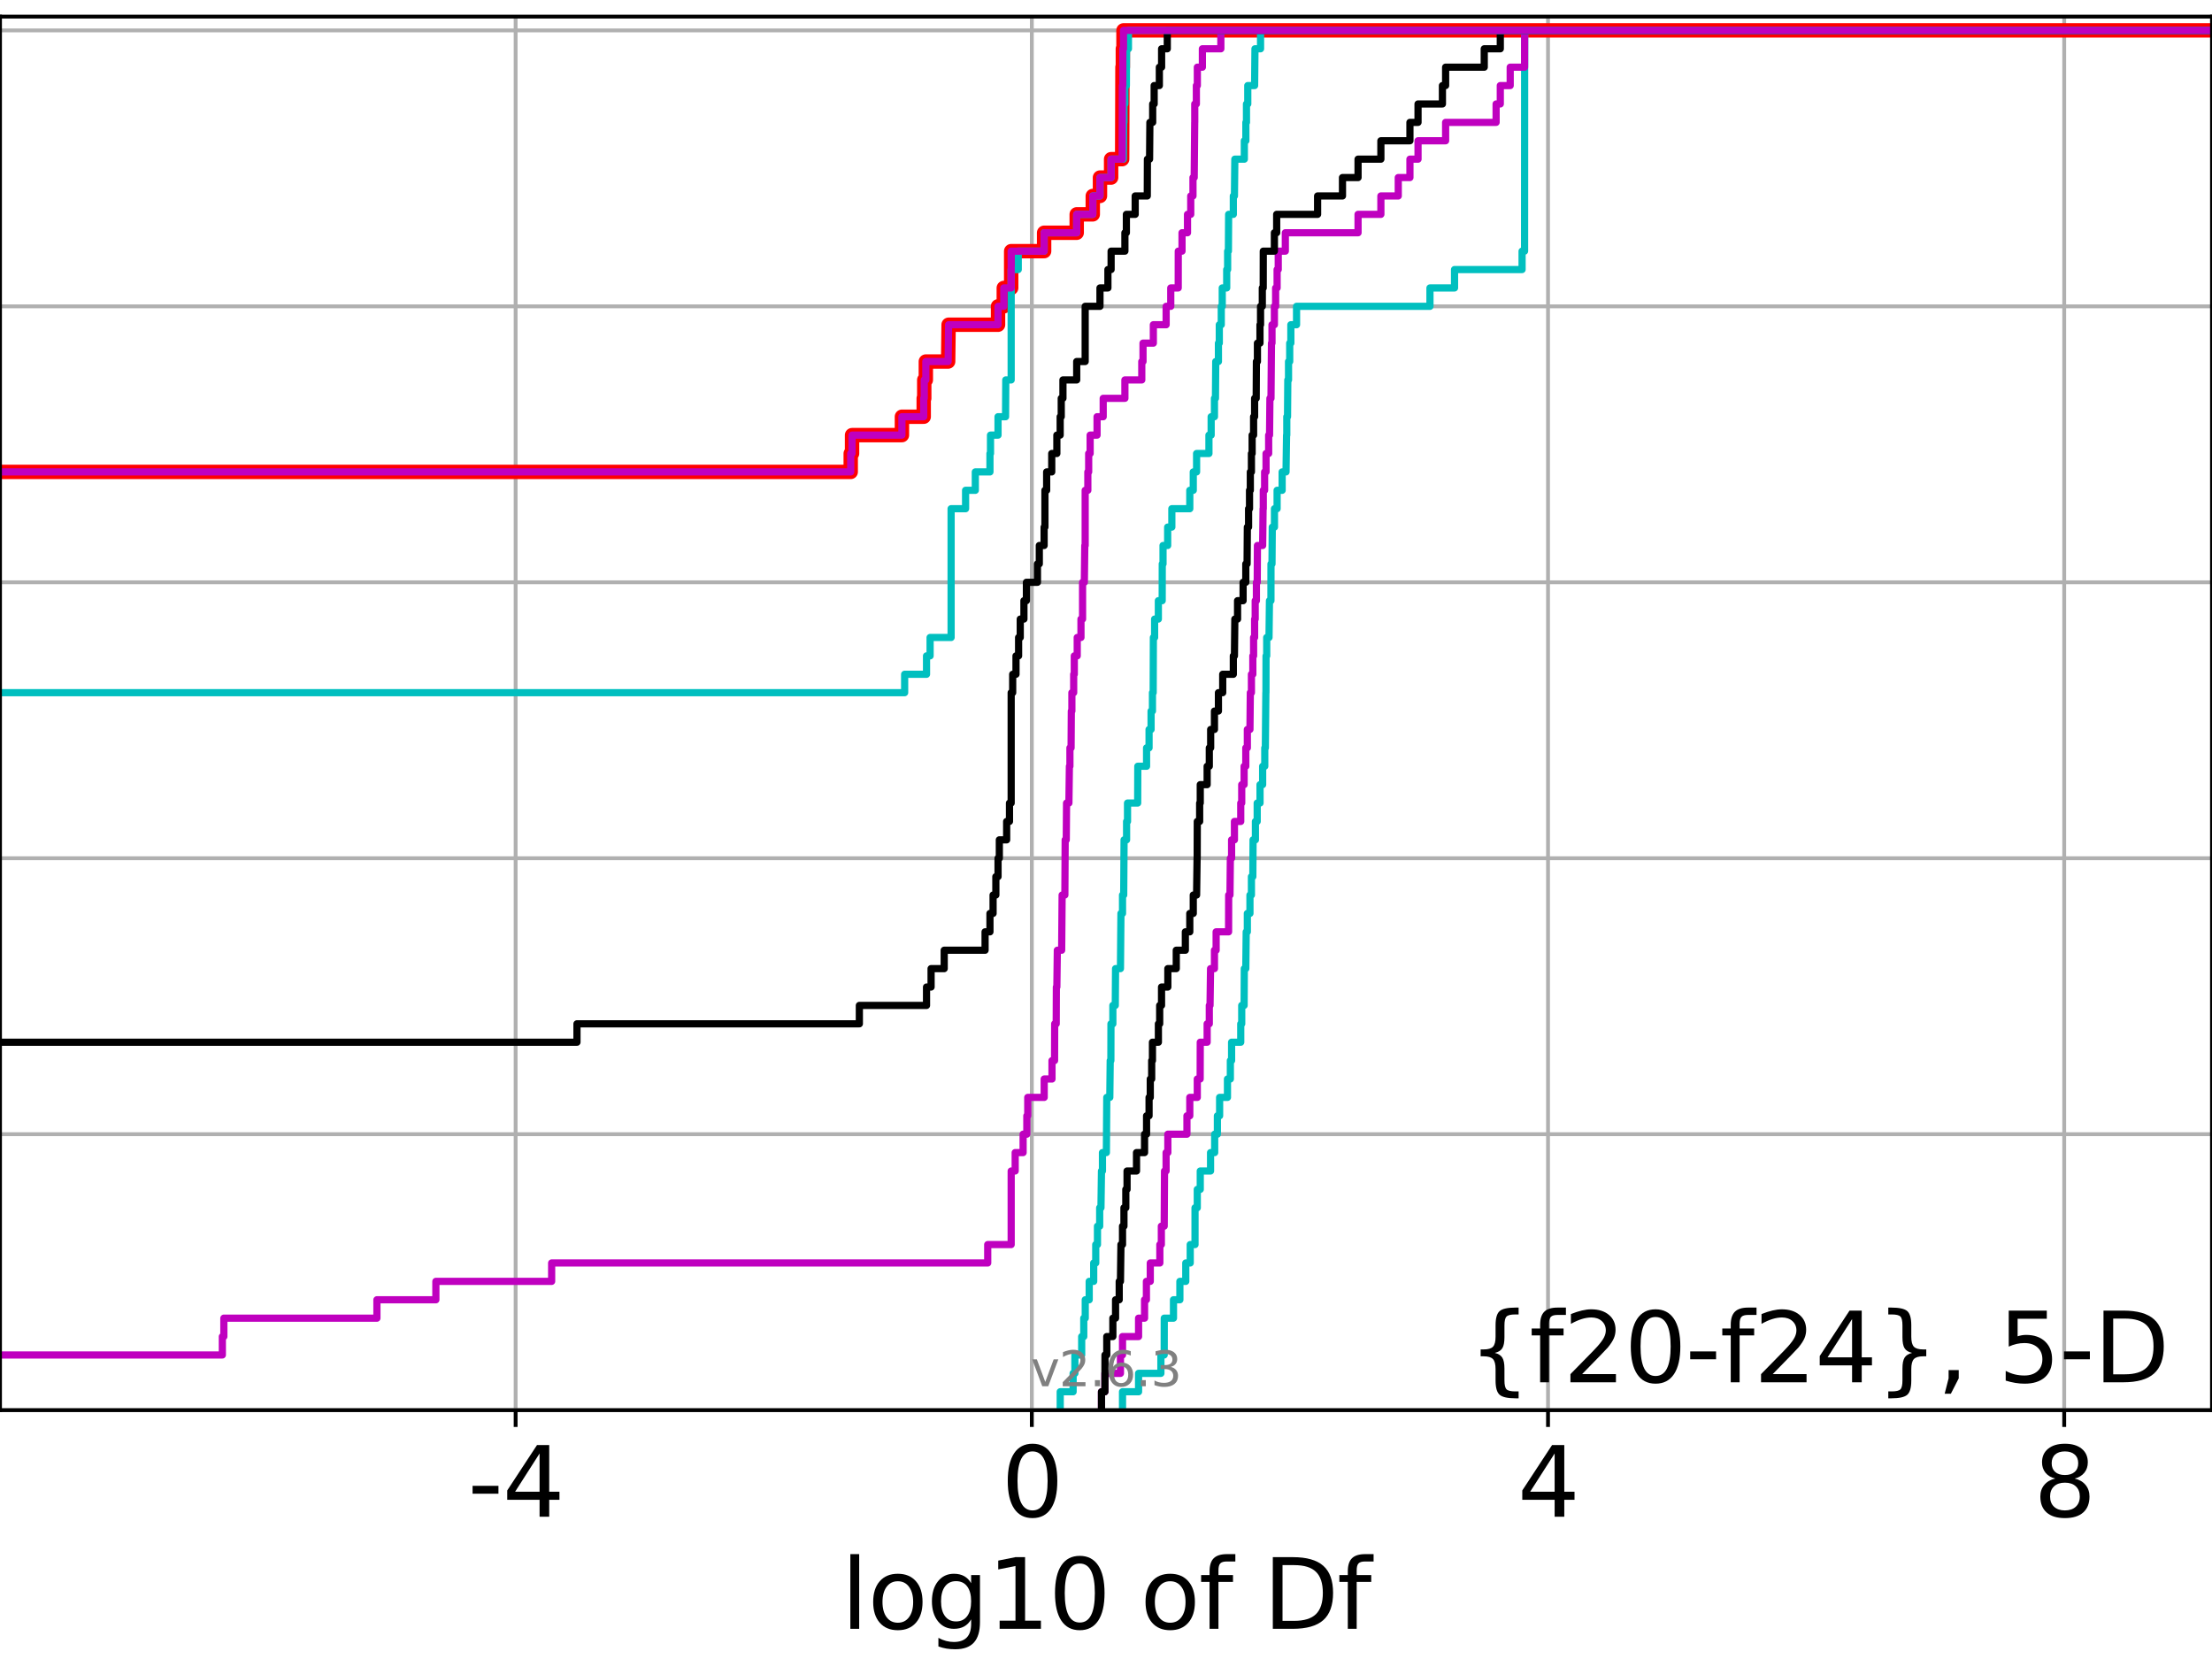 <?xml version="1.0" encoding="utf-8" standalone="no"?>
<!DOCTYPE svg PUBLIC "-//W3C//DTD SVG 1.1//EN"
  "http://www.w3.org/Graphics/SVG/1.1/DTD/svg11.dtd">
<svg xmlns:xlink="http://www.w3.org/1999/xlink" width="460.8pt" height="345.6pt" viewBox="0 0 460.8 345.6" xmlns="http://www.w3.org/2000/svg" version="1.1">
 <defs>
  <style type="text/css">*{stroke-linejoin: round; stroke-linecap: butt}</style>
 </defs>
 <g id="figure_1">
  <g id="patch_1">
   <path d="M 0 345.6 
L 460.8 345.6 
L 460.8 0 
L 0 0 
z
" style="fill: #ffffff"/>
  </g>
  <g id="axes_1">
   <g id="patch_2">
    <path d="M 0 293.76 
L 460.8 293.76 
L 460.8 3.456 
L 0 3.456 
z
" style="fill: #ffffff"/>
   </g>
   <g id="matplotlib.axis_1">
    <g id="xtick_1">
     <g id="line2d_1">
      <path d="M 107.416 293.76 
L 107.416 3.456 
" clip-path="url(#p7e2be5f527)" style="fill: none; stroke: #b0b0b0; stroke-width: 0.8; stroke-linecap: square"/>
     </g>
     <g id="line2d_2">
      <defs>
       <path id="m6f8d65b8a9" d="M 0 0 
L 0 3.5 
" style="stroke: #000000; stroke-width: 0.8"/>
      </defs>
      <g>
       <use xlink:href="#m6f8d65b8a9" x="107.416" y="293.76" style="stroke: #000000; stroke-width: 0.8"/>
      </g>
     </g>
     <g id="text_1">
      <!-- -4 -->
      <g transform="translate(97.446 315.957)scale(0.2 -0.2)">
       <defs>
        <path id="DejaVuSans-2d" d="M 313 2009 
L 1997 2009 
L 1997 1497 
L 313 1497 
L 313 2009 
z
" transform="scale(0.016)"/>
        <path id="DejaVuSans-34" d="M 2419 4116 
L 825 1625 
L 2419 1625 
L 2419 4116 
z
M 2253 4666 
L 3047 4666 
L 3047 1625 
L 3713 1625 
L 3713 1100 
L 3047 1100 
L 3047 0 
L 2419 0 
L 2419 1100 
L 313 1100 
L 313 1709 
L 2253 4666 
z
" transform="scale(0.016)"/>
       </defs>
       <use xlink:href="#DejaVuSans-2d"/>
       <use xlink:href="#DejaVuSans-34" x="36.084"/>
      </g>
     </g>
    </g>
    <g id="xtick_2">
     <g id="line2d_3">
      <path d="M 214.948 293.76 
L 214.948 3.456 
" clip-path="url(#p7e2be5f527)" style="fill: none; stroke: #b0b0b0; stroke-width: 0.8; stroke-linecap: square"/>
     </g>
     <g id="line2d_4">
      <g>
       <use xlink:href="#m6f8d65b8a9" x="214.948" y="293.76" style="stroke: #000000; stroke-width: 0.8"/>
      </g>
     </g>
     <g id="text_2">
      <!-- 0 -->
      <g transform="translate(208.586 315.957)scale(0.2 -0.2)">
       <defs>
        <path id="DejaVuSans-30" d="M 2034 4250 
Q 1547 4250 1301 3770 
Q 1056 3291 1056 2328 
Q 1056 1369 1301 889 
Q 1547 409 2034 409 
Q 2525 409 2770 889 
Q 3016 1369 3016 2328 
Q 3016 3291 2770 3770 
Q 2525 4250 2034 4250 
z
M 2034 4750 
Q 2819 4750 3233 4129 
Q 3647 3509 3647 2328 
Q 3647 1150 3233 529 
Q 2819 -91 2034 -91 
Q 1250 -91 836 529 
Q 422 1150 422 2328 
Q 422 3509 836 4129 
Q 1250 4750 2034 4750 
z
" transform="scale(0.016)"/>
       </defs>
       <use xlink:href="#DejaVuSans-30"/>
      </g>
     </g>
    </g>
    <g id="xtick_3">
     <g id="line2d_5">
      <path d="M 322.481 293.76 
L 322.481 3.456 
" clip-path="url(#p7e2be5f527)" style="fill: none; stroke: #b0b0b0; stroke-width: 0.8; stroke-linecap: square"/>
     </g>
     <g id="line2d_6">
      <g>
       <use xlink:href="#m6f8d65b8a9" x="322.481" y="293.76" style="stroke: #000000; stroke-width: 0.8"/>
      </g>
     </g>
     <g id="text_3">
      <!-- 4 -->
      <g transform="translate(316.118 315.957)scale(0.2 -0.2)">
       <use xlink:href="#DejaVuSans-34"/>
      </g>
     </g>
    </g>
    <g id="xtick_4">
     <g id="line2d_7">
      <path d="M 430.013 293.76 
L 430.013 3.456 
" clip-path="url(#p7e2be5f527)" style="fill: none; stroke: #b0b0b0; stroke-width: 0.8; stroke-linecap: square"/>
     </g>
     <g id="line2d_8">
      <g>
       <use xlink:href="#m6f8d65b8a9" x="430.013" y="293.76" style="stroke: #000000; stroke-width: 0.8"/>
      </g>
     </g>
     <g id="text_4">
      <!-- 8 -->
      <g transform="translate(423.65 315.957)scale(0.2 -0.2)">
       <defs>
        <path id="DejaVuSans-38" d="M 2034 2216 
Q 1584 2216 1326 1975 
Q 1069 1734 1069 1313 
Q 1069 891 1326 650 
Q 1584 409 2034 409 
Q 2484 409 2743 651 
Q 3003 894 3003 1313 
Q 3003 1734 2745 1975 
Q 2488 2216 2034 2216 
z
M 1403 2484 
Q 997 2584 770 2862 
Q 544 3141 544 3541 
Q 544 4100 942 4425 
Q 1341 4750 2034 4750 
Q 2731 4750 3128 4425 
Q 3525 4100 3525 3541 
Q 3525 3141 3298 2862 
Q 3072 2584 2669 2484 
Q 3125 2378 3379 2068 
Q 3634 1759 3634 1313 
Q 3634 634 3220 271 
Q 2806 -91 2034 -91 
Q 1263 -91 848 271 
Q 434 634 434 1313 
Q 434 1759 690 2068 
Q 947 2378 1403 2484 
z
M 1172 3481 
Q 1172 3119 1398 2916 
Q 1625 2713 2034 2713 
Q 2441 2713 2670 2916 
Q 2900 3119 2900 3481 
Q 2900 3844 2670 4047 
Q 2441 4250 2034 4250 
Q 1625 4250 1398 4047 
Q 1172 3844 1172 3481 
z
" transform="scale(0.016)"/>
       </defs>
       <use xlink:href="#DejaVuSans-38"/>
      </g>
     </g>
    </g>
    <g id="text_5">
     <!-- log10 of Df -->
     <g transform="translate(175.214 339.313)scale(0.2 -0.2)">
      <defs>
       <path id="DejaVuSans-6c" d="M 603 4863 
L 1178 4863 
L 1178 0 
L 603 0 
L 603 4863 
z
" transform="scale(0.016)"/>
       <path id="DejaVuSans-6f" d="M 1959 3097 
Q 1497 3097 1228 2736 
Q 959 2375 959 1747 
Q 959 1119 1226 758 
Q 1494 397 1959 397 
Q 2419 397 2687 759 
Q 2956 1122 2956 1747 
Q 2956 2369 2687 2733 
Q 2419 3097 1959 3097 
z
M 1959 3584 
Q 2709 3584 3137 3096 
Q 3566 2609 3566 1747 
Q 3566 888 3137 398 
Q 2709 -91 1959 -91 
Q 1206 -91 779 398 
Q 353 888 353 1747 
Q 353 2609 779 3096 
Q 1206 3584 1959 3584 
z
" transform="scale(0.016)"/>
       <path id="DejaVuSans-67" d="M 2906 1791 
Q 2906 2416 2648 2759 
Q 2391 3103 1925 3103 
Q 1463 3103 1205 2759 
Q 947 2416 947 1791 
Q 947 1169 1205 825 
Q 1463 481 1925 481 
Q 2391 481 2648 825 
Q 2906 1169 2906 1791 
z
M 3481 434 
Q 3481 -459 3084 -895 
Q 2688 -1331 1869 -1331 
Q 1566 -1331 1297 -1286 
Q 1028 -1241 775 -1147 
L 775 -588 
Q 1028 -725 1275 -790 
Q 1522 -856 1778 -856 
Q 2344 -856 2625 -561 
Q 2906 -266 2906 331 
L 2906 616 
Q 2728 306 2450 153 
Q 2172 0 1784 0 
Q 1141 0 747 490 
Q 353 981 353 1791 
Q 353 2603 747 3093 
Q 1141 3584 1784 3584 
Q 2172 3584 2450 3431 
Q 2728 3278 2906 2969 
L 2906 3500 
L 3481 3500 
L 3481 434 
z
" transform="scale(0.016)"/>
       <path id="DejaVuSans-31" d="M 794 531 
L 1825 531 
L 1825 4091 
L 703 3866 
L 703 4441 
L 1819 4666 
L 2450 4666 
L 2450 531 
L 3481 531 
L 3481 0 
L 794 0 
L 794 531 
z
" transform="scale(0.016)"/>
       <path id="DejaVuSans-20" transform="scale(0.016)"/>
       <path id="DejaVuSans-66" d="M 2375 4863 
L 2375 4384 
L 1825 4384 
Q 1516 4384 1395 4259 
Q 1275 4134 1275 3809 
L 1275 3500 
L 2222 3500 
L 2222 3053 
L 1275 3053 
L 1275 0 
L 697 0 
L 697 3053 
L 147 3053 
L 147 3500 
L 697 3500 
L 697 3744 
Q 697 4328 969 4595 
Q 1241 4863 1831 4863 
L 2375 4863 
z
" transform="scale(0.016)"/>
       <path id="DejaVuSans-44" d="M 1259 4147 
L 1259 519 
L 2022 519 
Q 2988 519 3436 956 
Q 3884 1394 3884 2338 
Q 3884 3275 3436 3711 
Q 2988 4147 2022 4147 
L 1259 4147 
z
M 628 4666 
L 1925 4666 
Q 3281 4666 3915 4102 
Q 4550 3538 4550 2338 
Q 4550 1131 3912 565 
Q 3275 0 1925 0 
L 628 0 
L 628 4666 
z
" transform="scale(0.016)"/>
      </defs>
      <use xlink:href="#DejaVuSans-6c"/>
      <use xlink:href="#DejaVuSans-6f" x="27.783"/>
      <use xlink:href="#DejaVuSans-67" x="88.965"/>
      <use xlink:href="#DejaVuSans-31" x="152.441"/>
      <use xlink:href="#DejaVuSans-30" x="216.064"/>
      <use xlink:href="#DejaVuSans-20" x="279.688"/>
      <use xlink:href="#DejaVuSans-6f" x="311.475"/>
      <use xlink:href="#DejaVuSans-66" x="372.656"/>
      <use xlink:href="#DejaVuSans-20" x="407.861"/>
      <use xlink:href="#DejaVuSans-44" x="439.648"/>
      <use xlink:href="#DejaVuSans-66" x="516.65"/>
     </g>
    </g>
   </g>
   <g id="matplotlib.axis_2">
    <g id="ytick_1">
     <g id="line2d_9">
      <path d="M 0 293.76 
L 460.8 293.76 
" clip-path="url(#p7e2be5f527)" style="fill: none; stroke: #b0b0b0; stroke-width: 0.8; stroke-linecap: square"/>
     </g>
     <g id="line2d_10">
      <defs>
       <path id="m9311a2b0b7" d="M 0 0 
L -3.5 0 
" style="stroke: #000000; stroke-width: 0.8"/>
      </defs>
      <g>
       <use xlink:href="#m9311a2b0b7" x="0" y="293.76" style="stroke: #000000; stroke-width: 0.8"/>
      </g>
     </g>
    </g>
    <g id="ytick_2">
     <g id="line2d_11">
      <path d="M 0 236.274 
L 460.8 236.274 
" clip-path="url(#p7e2be5f527)" style="fill: none; stroke: #b0b0b0; stroke-width: 0.8; stroke-linecap: square"/>
     </g>
     <g id="line2d_12">
      <g>
       <use xlink:href="#m9311a2b0b7" x="0" y="236.274" style="stroke: #000000; stroke-width: 0.8"/>
      </g>
     </g>
    </g>
    <g id="ytick_3">
     <g id="line2d_13">
      <path d="M 0 178.788 
L 460.8 178.788 
" clip-path="url(#p7e2be5f527)" style="fill: none; stroke: #b0b0b0; stroke-width: 0.8; stroke-linecap: square"/>
     </g>
     <g id="line2d_14">
      <g>
       <use xlink:href="#m9311a2b0b7" x="0" y="178.788" style="stroke: #000000; stroke-width: 0.8"/>
      </g>
     </g>
    </g>
    <g id="ytick_4">
     <g id="line2d_15">
      <path d="M 0 121.302 
L 460.8 121.302 
" clip-path="url(#p7e2be5f527)" style="fill: none; stroke: #b0b0b0; stroke-width: 0.8; stroke-linecap: square"/>
     </g>
     <g id="line2d_16">
      <g>
       <use xlink:href="#m9311a2b0b7" x="0" y="121.302" style="stroke: #000000; stroke-width: 0.8"/>
      </g>
     </g>
    </g>
    <g id="ytick_5">
     <g id="line2d_17">
      <path d="M 0 63.816 
L 460.8 63.816 
" clip-path="url(#p7e2be5f527)" style="fill: none; stroke: #b0b0b0; stroke-width: 0.8; stroke-linecap: square"/>
     </g>
     <g id="line2d_18">
      <g>
       <use xlink:href="#m9311a2b0b7" x="0" y="63.816" style="stroke: #000000; stroke-width: 0.8"/>
      </g>
     </g>
    </g>
    <g id="ytick_6">
     <g id="line2d_19">
      <path d="M 0 6.33 
L 460.8 6.33 
" clip-path="url(#p7e2be5f527)" style="fill: none; stroke: #b0b0b0; stroke-width: 0.8; stroke-linecap: square"/>
     </g>
     <g id="line2d_20">
      <g>
       <use xlink:href="#m9311a2b0b7" x="0" y="6.33" style="stroke: #000000; stroke-width: 0.8"/>
      </g>
     </g>
    </g>
   </g>
   <g id="line2d_21">
    <path d="M -1 98.308 
L 177.221 98.308 
L 177.221 94.475 
L 177.499 94.475 
L 177.499 90.643 
L 187.887 90.643 
L 187.887 86.811 
L 192.427 86.811 
L 192.427 82.978 
L 192.538 82.978 
L 192.538 79.146 
L 192.868 79.146 
L 192.868 75.313 
L 197.516 75.313 
L 197.613 67.649 
L 207.909 67.649 
L 207.909 63.816 
L 209.106 63.816 
L 209.106 59.984 
L 210.647 59.984 
L 210.647 52.319 
L 217.509 52.319 
L 217.509 48.487 
L 224.297 48.487 
L 224.297 44.654 
L 227.646 44.654 
L 227.646 40.822 
L 229.144 40.822 
L 229.144 36.989 
L 231.465 36.989 
L 231.465 33.157 
L 233.767 33.157 
L 233.828 13.995 
L 233.911 13.995 
L 233.911 10.163 
L 234.043 10.163 
L 234.043 6.33 
L 234.043 6.33 
L 460.8 6.33 
L 460.8 6.33 
" clip-path="url(#p7e2be5f527)" style="fill: none; stroke: #ff0000; stroke-width: 3; stroke-linecap: square"/>
   </g>
   <g id="line2d_22">
    <path d="M 233.84 293.76 
L 233.84 289.928 
L 237.185 289.928 
L 237.185 286.095 
L 241.835 286.095 
L 241.835 282.263 
L 242.525 282.263 
L 242.537 274.598 
L 244.459 274.598 
L 244.459 270.766 
L 245.791 270.766 
L 245.791 266.933 
L 247.019 266.933 
L 247.019 263.101 
L 247.945 263.101 
L 247.945 259.268 
L 248.944 259.268 
L 248.947 251.604 
L 249.417 251.604 
L 249.417 247.771 
L 250.035 247.771 
L 250.035 243.939 
L 252.181 243.939 
L 252.181 240.106 
L 253.039 240.106 
L 253.039 236.274 
L 253.604 236.274 
L 253.604 232.442 
L 254.069 232.442 
L 254.069 228.609 
L 255.704 228.609 
L 255.704 224.777 
L 256.305 224.777 
L 256.305 220.944 
L 256.563 220.944 
L 256.563 217.112 
L 258.47 217.112 
L 258.47 213.28 
L 258.675 213.28 
L 258.675 209.447 
L 259.172 209.447 
L 259.212 201.782 
L 259.522 201.782 
L 259.608 194.118 
L 259.845 194.118 
L 259.845 190.285 
L 260.388 190.285 
L 260.388 186.453 
L 260.695 186.453 
L 260.695 182.621 
L 260.986 182.621 
L 261.037 174.956 
L 261.527 174.956 
L 261.527 171.123 
L 261.898 171.123 
L 261.898 167.291 
L 262.486 167.291 
L 262.486 163.459 
L 263.032 163.459 
L 263.032 159.626 
L 263.476 159.626 
L 263.476 155.794 
L 263.594 155.794 
L 263.703 144.297 
L 263.721 144.297 
L 263.74 136.632 
L 263.88 136.632 
L 263.88 132.799 
L 264.358 132.799 
L 264.451 125.135 
L 264.761 125.135 
L 264.771 117.47 
L 264.981 117.47 
L 265.04 109.805 
L 265.495 109.805 
L 265.495 105.973 
L 266.044 105.973 
L 266.044 102.14 
L 267.096 102.14 
L 267.096 98.308 
L 267.904 98.308 
L 268.014 90.643 
L 268.062 90.643 
L 268.062 86.811 
L 268.215 86.811 
L 268.274 79.146 
L 268.424 79.146 
L 268.424 75.313 
L 268.67 75.313 
L 268.67 71.481 
L 268.907 71.481 
L 268.907 67.649 
L 270.095 67.649 
L 270.095 63.816 
L 297.886 63.816 
L 297.886 59.984 
L 303.007 59.984 
L 303.007 56.151 
L 317.077 56.151 
L 317.077 52.319 
L 317.598 52.319 
L 317.616 6.33 
L 317.616 6.33 
L 460.8 6.33 
L 460.8 6.33 
" clip-path="url(#p7e2be5f527)" style="fill: none; stroke: #00bfbf; stroke-width: 1.5; stroke-linecap: square"/>
   </g>
   <g id="line2d_23">
    <path d="M 229.459 293.76 
L 229.459 289.928 
L 230.172 289.928 
L 230.172 286.095 
L 233.41 286.095 
L 233.41 282.263 
L 233.84 282.263 
L 233.84 278.43 
L 237.185 278.43 
L 237.185 274.598 
L 238.432 274.598 
L 238.432 270.766 
L 238.818 270.766 
L 238.818 266.933 
L 239.625 266.933 
L 239.625 263.101 
L 241.616 263.101 
L 241.616 259.268 
L 241.929 259.268 
L 241.929 255.436 
L 242.525 255.436 
L 242.593 243.939 
L 242.919 243.939 
L 242.919 240.106 
L 243.282 240.106 
L 243.282 236.274 
L 247.261 236.274 
L 247.261 232.442 
L 247.855 232.442 
L 247.855 228.609 
L 249.417 228.609 
L 249.417 224.777 
L 250.015 224.777 
L 250.035 217.112 
L 251.47 217.112 
L 251.47 213.28 
L 251.92 213.28 
L 251.92 209.447 
L 252.072 209.447 
L 252.181 201.782 
L 252.993 201.782 
L 252.993 197.95 
L 253.343 197.95 
L 253.343 194.118 
L 255.936 194.118 
L 255.956 186.453 
L 256.226 186.453 
L 256.305 178.788 
L 256.563 178.788 
L 256.563 174.956 
L 257.157 174.956 
L 257.157 171.123 
L 258.47 171.123 
L 258.47 167.291 
L 258.675 167.291 
L 258.675 163.459 
L 259.172 163.459 
L 259.172 159.626 
L 259.522 159.626 
L 259.522 155.794 
L 259.845 155.794 
L 259.845 151.961 
L 260.388 151.961 
L 260.466 144.297 
L 260.695 144.297 
L 260.695 140.464 
L 260.986 140.464 
L 260.986 136.632 
L 261.147 136.632 
L 261.147 132.799 
L 261.358 132.799 
L 261.358 128.967 
L 261.481 128.967 
L 261.481 125.135 
L 261.733 125.135 
L 261.733 121.302 
L 261.902 121.302 
L 261.946 113.637 
L 263.032 113.637 
L 263.123 105.973 
L 263.164 105.973 
L 263.164 102.14 
L 263.442 102.14 
L 263.442 98.308 
L 263.74 98.308 
L 263.74 94.475 
L 264.284 94.475 
L 264.284 90.643 
L 264.47 90.643 
L 264.546 82.978 
L 264.771 82.978 
L 264.872 71.481 
L 264.981 71.481 
L 264.981 67.649 
L 265.479 67.649 
L 265.479 63.816 
L 265.736 63.816 
L 265.736 59.984 
L 266.044 59.984 
L 266.044 56.151 
L 266.282 56.151 
L 266.282 52.319 
L 267.757 52.319 
L 267.757 48.487 
L 282.908 48.487 
L 282.908 44.654 
L 287.662 44.654 
L 287.662 40.822 
L 291.284 40.822 
L 291.284 36.989 
L 293.714 36.989 
L 293.714 33.157 
L 295.403 33.157 
L 295.403 29.325 
L 301.149 29.325 
L 301.149 25.492 
L 311.668 25.492 
L 311.668 21.66 
L 312.539 21.66 
L 312.539 17.827 
L 314.603 17.827 
L 314.603 13.995 
L 317.598 13.995 
L 317.616 6.33 
L 317.616 6.33 
L 460.8 6.33 
L 460.8 6.33 
" clip-path="url(#p7e2be5f527)" style="fill: none; stroke: #bf00bf; stroke-width: 1.5; stroke-linecap: square"/>
   </g>
   <g id="line2d_24">
    <path d="M 229.459 293.76 
L 229.459 289.928 
L 230.172 289.928 
L 230.192 282.263 
L 230.562 282.263 
L 230.562 278.43 
L 231.828 278.43 
L 231.828 274.598 
L 232.391 274.598 
L 232.391 270.766 
L 233.153 270.766 
L 233.153 266.933 
L 233.41 266.933 
L 233.513 259.268 
L 233.84 259.268 
L 233.84 255.436 
L 234.14 255.436 
L 234.14 251.604 
L 234.528 251.604 
L 234.528 247.771 
L 234.787 247.771 
L 234.787 243.939 
L 236.757 243.939 
L 236.757 240.106 
L 238.432 240.106 
L 238.432 236.274 
L 238.851 236.274 
L 238.851 232.442 
L 239.371 232.442 
L 239.371 228.609 
L 239.625 228.609 
L 239.625 224.777 
L 239.917 224.777 
L 239.917 220.944 
L 240.077 220.944 
L 240.077 217.112 
L 241.316 217.112 
L 241.316 213.28 
L 241.584 213.28 
L 241.584 209.447 
L 241.968 209.447 
L 241.968 205.615 
L 243.282 205.615 
L 243.282 201.782 
L 245.038 201.782 
L 245.038 197.95 
L 246.93 197.95 
L 246.93 194.118 
L 247.855 194.118 
L 247.855 190.285 
L 248.58 190.285 
L 248.58 186.453 
L 249.273 186.453 
L 249.376 178.788 
L 249.394 178.788 
L 249.417 171.123 
L 249.909 171.123 
L 249.909 167.291 
L 250.035 167.291 
L 250.035 163.459 
L 251.47 163.459 
L 251.47 159.626 
L 251.92 159.626 
L 251.92 155.794 
L 252.204 155.794 
L 252.204 151.961 
L 252.993 151.961 
L 252.993 148.129 
L 253.822 148.129 
L 253.822 144.297 
L 254.713 144.297 
L 254.713 140.464 
L 256.925 140.464 
L 256.925 136.632 
L 257.157 136.632 
L 257.239 128.967 
L 257.807 128.967 
L 257.807 125.135 
L 258.96 125.135 
L 258.96 121.302 
L 259.522 121.302 
L 259.522 117.47 
L 259.79 117.47 
L 259.845 109.805 
L 260.101 109.805 
L 260.101 105.973 
L 260.297 105.973 
L 260.297 102.14 
L 260.466 102.14 
L 260.466 98.308 
L 260.695 98.308 
L 260.695 94.475 
L 260.842 94.475 
L 260.842 90.643 
L 261.147 90.643 
L 261.147 86.811 
L 261.358 86.811 
L 261.358 82.978 
L 261.69 82.978 
L 261.733 75.313 
L 261.946 75.313 
L 261.946 71.481 
L 262.475 71.481 
L 262.475 67.649 
L 262.595 67.649 
L 262.595 63.816 
L 262.962 63.816 
L 262.962 59.984 
L 263.152 59.984 
L 263.164 52.319 
L 265.479 52.319 
L 265.479 48.487 
L 265.955 48.487 
L 265.955 44.654 
L 274.48 44.654 
L 274.48 40.822 
L 279.663 40.822 
L 279.663 36.989 
L 282.908 36.989 
L 282.908 33.157 
L 287.662 33.157 
L 287.662 29.325 
L 293.714 29.325 
L 293.714 25.492 
L 295.403 25.492 
L 295.403 21.66 
L 300.483 21.66 
L 300.483 17.827 
L 301.149 17.827 
L 301.149 13.995 
L 309.195 13.995 
L 309.195 10.163 
L 312.539 10.163 
L 312.539 6.33 
L 312.539 6.33 
L 460.8 6.33 
L 460.8 6.33 
" clip-path="url(#p7e2be5f527)" style="fill: none; stroke: #000000; stroke-width: 1.5; stroke-linecap: square"/>
   </g>
   <g id="line2d_25">
    <path d="M 220.862 293.76 
L 220.862 289.928 
L 223.55 289.928 
L 223.55 286.095 
L 223.92 286.095 
L 223.92 282.263 
L 225.334 282.263 
L 225.334 278.43 
L 225.769 278.43 
L 225.769 274.598 
L 226.077 274.598 
L 226.077 270.766 
L 226.901 270.766 
L 226.901 266.933 
L 227.837 266.933 
L 227.837 263.101 
L 228.265 263.101 
L 228.265 259.268 
L 228.623 259.268 
L 228.623 255.436 
L 229.084 255.436 
L 229.084 251.604 
L 229.35 251.604 
L 229.459 243.939 
L 229.661 243.939 
L 229.661 240.106 
L 230.48 240.106 
L 230.562 228.609 
L 231.192 228.609 
L 231.277 220.944 
L 231.415 220.944 
L 231.433 213.28 
L 231.828 213.28 
L 231.828 209.447 
L 232.334 209.447 
L 232.391 201.782 
L 233.41 201.782 
L 233.513 190.285 
L 233.84 190.285 
L 233.84 186.453 
L 234.087 186.453 
L 234.165 174.956 
L 234.689 174.956 
L 234.689 171.123 
L 234.883 171.123 
L 234.883 167.291 
L 236.998 167.291 
L 237.026 159.626 
L 238.851 159.626 
L 238.851 155.794 
L 239.371 155.794 
L 239.371 151.961 
L 239.791 151.961 
L 239.791 148.129 
L 240.077 148.129 
L 240.077 144.297 
L 240.227 144.297 
L 240.27 132.799 
L 240.527 132.799 
L 240.527 128.967 
L 241.307 128.967 
L 241.307 125.135 
L 242.105 125.135 
L 242.12 117.47 
L 242.28 117.47 
L 242.28 113.637 
L 243.246 113.637 
L 243.246 109.805 
L 244.116 109.805 
L 244.116 105.973 
L 247.855 105.973 
L 247.855 102.14 
L 248.58 102.14 
L 248.58 98.308 
L 249.273 98.308 
L 249.273 94.475 
L 251.844 94.475 
L 251.844 90.643 
L 252.307 90.643 
L 252.307 86.811 
L 252.993 86.811 
L 252.993 82.978 
L 253.201 82.978 
L 253.261 75.313 
L 253.822 75.313 
L 253.822 71.481 
L 254.004 71.481 
L 254.004 67.649 
L 254.412 67.649 
L 254.412 63.816 
L 254.616 63.816 
L 254.616 59.984 
L 255.546 59.984 
L 255.546 56.151 
L 255.739 56.151 
L 255.739 52.319 
L 255.899 52.319 
L 255.948 44.654 
L 256.925 44.654 
L 256.925 40.822 
L 257.157 40.822 
L 257.239 33.157 
L 259.217 33.157 
L 259.217 29.325 
L 259.536 29.325 
L 259.536 25.492 
L 259.663 25.492 
L 259.663 21.66 
L 259.934 21.66 
L 259.934 17.827 
L 261.358 17.827 
L 261.433 10.163 
L 262.595 10.163 
L 262.595 6.33 
L 262.595 6.33 
L 460.8 6.33 
L 460.8 6.33 
" clip-path="url(#p7e2be5f527)" style="fill: none; stroke: #00bfbf; stroke-width: 1.5; stroke-linecap: square"/>
   </g>
   <g id="line2d_26">
    <path d="M -1 282.263 
L 46.319 282.263 
L 46.319 278.43 
L 46.634 278.43 
L 46.634 274.598 
L 78.519 274.598 
L 78.519 270.766 
L 90.801 270.766 
L 90.801 266.933 
L 114.918 266.933 
L 114.918 263.101 
L 205.76 263.101 
L 205.76 259.268 
L 210.648 259.268 
L 210.65 243.939 
L 211.482 243.939 
L 211.482 240.106 
L 213.133 240.106 
L 213.133 236.274 
L 213.908 236.274 
L 213.908 232.442 
L 214.101 232.442 
L 214.101 228.609 
L 217.526 228.609 
L 217.526 224.777 
L 219.151 224.777 
L 219.151 220.944 
L 219.685 220.944 
L 219.71 213.28 
L 220.029 213.28 
L 220.062 205.615 
L 220.163 205.615 
L 220.261 197.95 
L 221.164 197.95 
L 221.259 186.453 
L 221.831 186.453 
L 221.896 174.956 
L 222.122 174.956 
L 222.183 167.291 
L 222.672 167.291 
L 222.775 159.626 
L 222.885 159.626 
L 222.885 155.794 
L 223.128 155.794 
L 223.177 148.129 
L 223.293 148.129 
L 223.293 144.297 
L 223.668 144.297 
L 223.668 140.464 
L 223.795 140.464 
L 223.795 136.632 
L 224.405 136.632 
L 224.405 132.799 
L 225.186 132.799 
L 225.186 128.967 
L 225.519 128.967 
L 225.52 121.302 
L 225.89 121.302 
L 225.981 113.637 
L 226.062 113.637 
L 226.063 102.14 
L 226.617 102.14 
L 226.617 98.308 
L 226.792 98.308 
L 226.792 94.475 
L 227.097 94.475 
L 227.097 90.643 
L 228.538 90.643 
L 228.538 86.811 
L 229.818 86.811 
L 229.818 82.978 
L 234.337 82.978 
L 234.337 79.146 
L 237.855 79.146 
L 237.855 75.313 
L 238.112 75.313 
L 238.112 71.481 
L 240.263 71.481 
L 240.263 67.649 
L 242.929 67.649 
L 242.929 63.816 
L 243.89 63.816 
L 243.89 59.984 
L 245.445 59.984 
L 245.455 52.319 
L 246.238 52.319 
L 246.238 48.487 
L 247.38 48.487 
L 247.38 44.654 
L 248.053 44.654 
L 248.053 40.822 
L 248.519 40.822 
L 248.519 36.989 
L 248.773 36.989 
L 248.879 25.492 
L 248.889 25.492 
L 248.889 21.66 
L 249.225 21.66 
L 249.225 17.827 
L 249.428 17.827 
L 249.428 13.995 
L 250.477 13.995 
L 250.477 10.163 
L 254.326 10.163 
L 254.326 6.33 
L 254.326 6.33 
L 460.8 6.33 
L 460.8 6.33 
" clip-path="url(#p7e2be5f527)" style="fill: none; stroke: #bf00bf; stroke-width: 1.5; stroke-linecap: square"/>
   </g>
   <g id="line2d_27">
    <path d="M -1 217.112 
L 120.193 217.112 
L 120.193 213.28 
L 179.02 213.28 
L 179.02 209.447 
L 193.012 209.447 
L 193.012 205.615 
L 193.962 205.615 
L 193.962 201.782 
L 196.695 201.782 
L 196.695 197.95 
L 205.21 197.95 
L 205.21 194.118 
L 206.226 194.118 
L 206.226 190.285 
L 206.876 190.285 
L 206.876 186.453 
L 207.455 186.453 
L 207.455 182.621 
L 207.912 182.621 
L 207.912 178.788 
L 208.179 178.788 
L 208.179 174.956 
L 209.705 174.956 
L 209.705 171.123 
L 210.293 171.123 
L 210.293 167.291 
L 210.647 167.291 
L 210.647 144.297 
L 210.96 144.297 
L 210.96 140.464 
L 211.651 140.464 
L 211.651 136.632 
L 212.193 136.632 
L 212.193 132.799 
L 212.537 132.799 
L 212.537 128.967 
L 213.303 128.967 
L 213.303 125.135 
L 213.822 125.135 
L 213.822 121.302 
L 216.119 121.302 
L 216.119 117.47 
L 216.507 117.47 
L 216.507 113.637 
L 217.509 113.637 
L 217.509 109.805 
L 217.678 109.805 
L 217.678 102.14 
L 218.037 102.14 
L 218.037 98.308 
L 219.097 98.308 
L 219.097 94.475 
L 220.163 94.475 
L 220.163 90.643 
L 220.853 90.643 
L 220.853 86.811 
L 221.076 86.811 
L 221.076 82.978 
L 221.43 82.978 
L 221.43 79.146 
L 224.297 79.146 
L 224.297 75.313 
L 226.062 75.313 
L 226.062 63.816 
L 229.144 63.816 
L 229.144 59.984 
L 230.798 59.984 
L 230.798 56.151 
L 231.465 56.151 
L 231.465 52.319 
L 234.337 52.319 
L 234.337 48.487 
L 234.646 48.487 
L 234.646 44.654 
L 236.482 44.654 
L 236.482 40.822 
L 239 40.822 
L 239.027 33.157 
L 239.478 33.157 
L 239.542 25.492 
L 240.124 25.492 
L 240.124 21.66 
L 240.433 21.66 
L 240.433 17.827 
L 241.513 17.827 
L 241.513 13.995 
L 241.983 13.995 
L 241.983 10.163 
L 243.166 10.163 
L 243.166 6.33 
L 243.166 6.33 
L 460.8 6.33 
L 460.8 6.33 
" clip-path="url(#p7e2be5f527)" style="fill: none; stroke: #000000; stroke-width: 1.5; stroke-linecap: square"/>
   </g>
   <g id="line2d_28">
    <path d="M -1 144.297 
L 188.455 144.297 
L 188.455 140.464 
L 193.012 140.464 
L 193.012 136.632 
L 193.755 136.632 
L 193.755 132.799 
L 198.134 132.799 
L 198.134 105.973 
L 201.149 105.973 
L 201.149 102.14 
L 203.177 102.14 
L 203.177 98.308 
L 206.226 98.308 
L 206.226 94.475 
L 206.34 94.475 
L 206.34 90.643 
L 207.909 90.643 
L 207.909 86.811 
L 209.477 86.811 
L 209.523 79.146 
L 210.647 79.146 
L 210.647 56.151 
L 212.12 56.151 
L 212.12 52.319 
L 217.509 52.319 
L 217.509 48.487 
L 224.297 48.487 
L 224.297 44.654 
L 227.646 44.654 
L 227.646 40.822 
L 229.144 40.822 
L 229.144 36.989 
L 231.465 36.989 
L 231.465 33.157 
L 234.021 33.157 
L 234.087 25.492 
L 234.143 25.492 
L 234.143 21.66 
L 234.335 21.66 
L 234.335 17.827 
L 234.646 17.827 
L 234.673 10.163 
L 235.076 10.163 
L 235.076 6.33 
L 235.076 6.33 
L 460.8 6.33 
L 460.8 6.33 
" clip-path="url(#p7e2be5f527)" style="fill: none; stroke: #00bfbf; stroke-width: 1.5; stroke-linecap: square"/>
   </g>
   <g id="line2d_29">
    <path d="M -1 98.308 
L 177.221 98.308 
L 177.221 94.475 
L 177.499 94.475 
L 177.499 90.643 
L 187.887 90.643 
L 187.887 86.811 
L 192.427 86.811 
L 192.427 82.978 
L 192.538 82.978 
L 192.538 79.146 
L 192.868 79.146 
L 192.868 75.313 
L 197.516 75.313 
L 197.613 67.649 
L 207.909 67.649 
L 207.909 63.816 
L 209.106 63.816 
L 209.106 59.984 
L 210.647 59.984 
L 210.647 52.319 
L 217.509 52.319 
L 217.509 48.487 
L 224.297 48.487 
L 224.297 44.654 
L 227.646 44.654 
L 227.646 40.822 
L 229.144 40.822 
L 229.144 36.989 
L 231.465 36.989 
L 231.465 33.157 
L 233.767 33.157 
L 233.818 17.827 
L 233.895 17.827 
L 233.911 10.163 
L 234.043 10.163 
L 234.043 6.33 
L 234.043 6.33 
L 460.8 6.33 
L 460.8 6.33 
" clip-path="url(#p7e2be5f527)" style="fill: none; stroke: #bf00bf; stroke-width: 1.5; stroke-linecap: square"/>
   </g>
   <g id="patch_3">
    <path d="M 0 293.76 
L 0 3.456 
" style="fill: none; stroke: #000000; stroke-width: 0.8; stroke-linejoin: miter; stroke-linecap: square"/>
   </g>
   <g id="patch_4">
    <path d="M 460.8 293.76 
L 460.8 3.456 
" style="fill: none; stroke: #000000; stroke-width: 0.8; stroke-linejoin: miter; stroke-linecap: square"/>
   </g>
   <g id="patch_5">
    <path d="M -0 293.76 
L 460.8 293.76 
" style="fill: none; stroke: #000000; stroke-width: 0.8; stroke-linejoin: miter; stroke-linecap: square"/>
   </g>
   <g id="patch_6">
    <path d="M -0 3.456 
L 460.8 3.456 
" style="fill: none; stroke: #000000; stroke-width: 0.8; stroke-linejoin: miter; stroke-linecap: square"/>
   </g>
   <g id="text_6">
    <!-- {f20-f24}, 5-D -->
    <g transform="translate(305.884 287.954)scale(0.2 -0.2)">
     <defs>
      <path id="DejaVuSans-7b" d="M 3272 -594 
L 3272 -1044 
L 3078 -1044 
Q 2300 -1044 2036 -812 
Q 1772 -581 1772 109 
L 1772 856 
Q 1772 1328 1603 1509 
Q 1434 1691 991 1691 
L 800 1691 
L 800 2138 
L 991 2138 
Q 1438 2138 1605 2317 
Q 1772 2497 1772 2963 
L 1772 3713 
Q 1772 4403 2036 4633 
Q 2300 4863 3078 4863 
L 3272 4863 
L 3272 4416 
L 3059 4416 
Q 2619 4416 2484 4278 
Q 2350 4141 2350 3700 
L 2350 2925 
Q 2350 2434 2208 2212 
Q 2066 1991 1722 1913 
Q 2069 1828 2209 1606 
Q 2350 1384 2350 897 
L 2350 122 
Q 2350 -319 2484 -456 
Q 2619 -594 3059 -594 
L 3272 -594 
z
" transform="scale(0.016)"/>
      <path id="DejaVuSans-32" d="M 1228 531 
L 3431 531 
L 3431 0 
L 469 0 
L 469 531 
Q 828 903 1448 1529 
Q 2069 2156 2228 2338 
Q 2531 2678 2651 2914 
Q 2772 3150 2772 3378 
Q 2772 3750 2511 3984 
Q 2250 4219 1831 4219 
Q 1534 4219 1204 4116 
Q 875 4013 500 3803 
L 500 4441 
Q 881 4594 1212 4672 
Q 1544 4750 1819 4750 
Q 2544 4750 2975 4387 
Q 3406 4025 3406 3419 
Q 3406 3131 3298 2873 
Q 3191 2616 2906 2266 
Q 2828 2175 2409 1742 
Q 1991 1309 1228 531 
z
" transform="scale(0.016)"/>
      <path id="DejaVuSans-7d" d="M 800 -594 
L 1019 -594 
Q 1456 -594 1589 -459 
Q 1722 -325 1722 122 
L 1722 897 
Q 1722 1384 1862 1606 
Q 2003 1828 2350 1913 
Q 2003 1991 1862 2212 
Q 1722 2434 1722 2925 
L 1722 3700 
Q 1722 4144 1589 4280 
Q 1456 4416 1019 4416 
L 800 4416 
L 800 4863 
L 997 4863 
Q 1775 4863 2036 4633 
Q 2297 4403 2297 3713 
L 2297 2963 
Q 2297 2497 2465 2317 
Q 2634 2138 3078 2138 
L 3272 2138 
L 3272 1691 
L 3078 1691 
Q 2634 1691 2465 1509 
Q 2297 1328 2297 856 
L 2297 109 
Q 2297 -581 2036 -812 
Q 1775 -1044 997 -1044 
L 800 -1044 
L 800 -594 
z
" transform="scale(0.016)"/>
      <path id="DejaVuSans-2c" d="M 750 794 
L 1409 794 
L 1409 256 
L 897 -744 
L 494 -744 
L 750 256 
L 750 794 
z
" transform="scale(0.016)"/>
      <path id="DejaVuSans-35" d="M 691 4666 
L 3169 4666 
L 3169 4134 
L 1269 4134 
L 1269 2991 
Q 1406 3038 1543 3061 
Q 1681 3084 1819 3084 
Q 2600 3084 3056 2656 
Q 3513 2228 3513 1497 
Q 3513 744 3044 326 
Q 2575 -91 1722 -91 
Q 1428 -91 1123 -41 
Q 819 9 494 109 
L 494 744 
Q 775 591 1075 516 
Q 1375 441 1709 441 
Q 2250 441 2565 725 
Q 2881 1009 2881 1497 
Q 2881 1984 2565 2268 
Q 2250 2553 1709 2553 
Q 1456 2553 1204 2497 
Q 953 2441 691 2322 
L 691 4666 
z
" transform="scale(0.016)"/>
     </defs>
     <use xlink:href="#DejaVuSans-7b"/>
     <use xlink:href="#DejaVuSans-66" x="63.623"/>
     <use xlink:href="#DejaVuSans-32" x="98.828"/>
     <use xlink:href="#DejaVuSans-30" x="162.451"/>
     <use xlink:href="#DejaVuSans-2d" x="226.074"/>
     <use xlink:href="#DejaVuSans-66" x="262.158"/>
     <use xlink:href="#DejaVuSans-32" x="297.363"/>
     <use xlink:href="#DejaVuSans-34" x="360.986"/>
     <use xlink:href="#DejaVuSans-7d" x="424.609"/>
     <use xlink:href="#DejaVuSans-2c" x="488.232"/>
     <use xlink:href="#DejaVuSans-20" x="520.02"/>
     <use xlink:href="#DejaVuSans-35" x="551.807"/>
     <use xlink:href="#DejaVuSans-2d" x="615.43"/>
     <use xlink:href="#DejaVuSans-44" x="651.514"/>
    </g>
   </g>
   <g id="text_7">
    <!-- v2.6.3 -->
    <g style="fill: #808080" transform="translate(214.719 288.777)scale(0.1 -0.1)">
     <defs>
      <path id="DejaVuSans-76" d="M 191 3500 
L 800 3500 
L 1894 563 
L 2988 3500 
L 3597 3500 
L 2284 0 
L 1503 0 
L 191 3500 
z
" transform="scale(0.016)"/>
      <path id="DejaVuSans-2e" d="M 684 794 
L 1344 794 
L 1344 0 
L 684 0 
L 684 794 
z
" transform="scale(0.016)"/>
      <path id="DejaVuSans-36" d="M 2113 2584 
Q 1688 2584 1439 2293 
Q 1191 2003 1191 1497 
Q 1191 994 1439 701 
Q 1688 409 2113 409 
Q 2538 409 2786 701 
Q 3034 994 3034 1497 
Q 3034 2003 2786 2293 
Q 2538 2584 2113 2584 
z
M 3366 4563 
L 3366 3988 
Q 3128 4100 2886 4159 
Q 2644 4219 2406 4219 
Q 1781 4219 1451 3797 
Q 1122 3375 1075 2522 
Q 1259 2794 1537 2939 
Q 1816 3084 2150 3084 
Q 2853 3084 3261 2657 
Q 3669 2231 3669 1497 
Q 3669 778 3244 343 
Q 2819 -91 2113 -91 
Q 1303 -91 875 529 
Q 447 1150 447 2328 
Q 447 3434 972 4092 
Q 1497 4750 2381 4750 
Q 2619 4750 2861 4703 
Q 3103 4656 3366 4563 
z
" transform="scale(0.016)"/>
      <path id="DejaVuSans-33" d="M 2597 2516 
Q 3050 2419 3304 2112 
Q 3559 1806 3559 1356 
Q 3559 666 3084 287 
Q 2609 -91 1734 -91 
Q 1441 -91 1130 -33 
Q 819 25 488 141 
L 488 750 
Q 750 597 1062 519 
Q 1375 441 1716 441 
Q 2309 441 2620 675 
Q 2931 909 2931 1356 
Q 2931 1769 2642 2001 
Q 2353 2234 1838 2234 
L 1294 2234 
L 1294 2753 
L 1863 2753 
Q 2328 2753 2575 2939 
Q 2822 3125 2822 3475 
Q 2822 3834 2567 4026 
Q 2313 4219 1838 4219 
Q 1578 4219 1281 4162 
Q 984 4106 628 3988 
L 628 4550 
Q 988 4650 1302 4700 
Q 1616 4750 1894 4750 
Q 2613 4750 3031 4423 
Q 3450 4097 3450 3541 
Q 3450 3153 3228 2886 
Q 3006 2619 2597 2516 
z
" transform="scale(0.016)"/>
     </defs>
     <use xlink:href="#DejaVuSans-76"/>
     <use xlink:href="#DejaVuSans-32" x="59.18"/>
     <use xlink:href="#DejaVuSans-2e" x="122.803"/>
     <use xlink:href="#DejaVuSans-36" x="154.59"/>
     <use xlink:href="#DejaVuSans-2e" x="218.213"/>
     <use xlink:href="#DejaVuSans-33" x="250"/>
    </g>
   </g>
  </g>
 </g>
 <defs>
  <clipPath id="p7e2be5f527">
   <rect x="0" y="3.456" width="460.8" height="290.304"/>
  </clipPath>
 </defs>
</svg>
